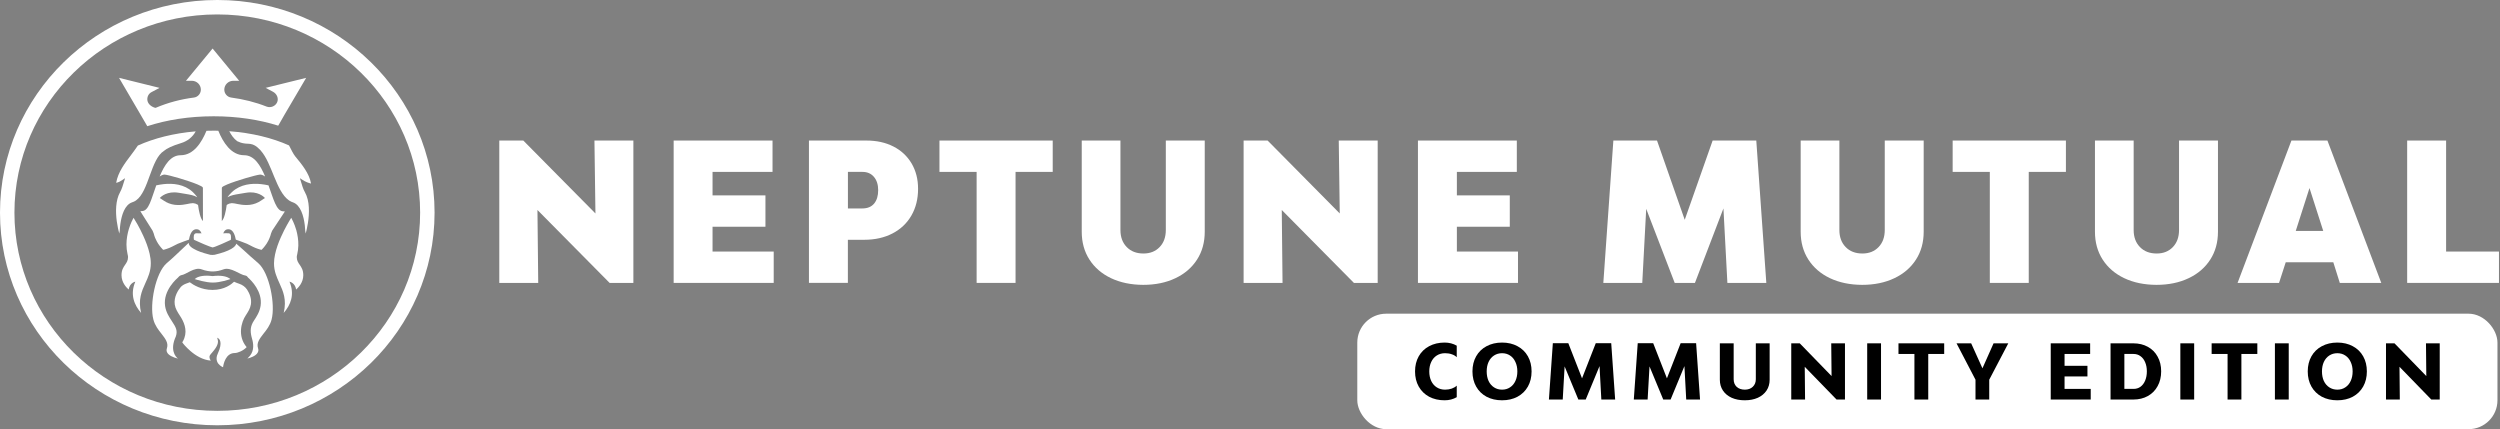 <svg width="466" height="80" viewBox="0 0 466 80" fill="none" xmlns="http://www.w3.org/2000/svg">
  <rect x="0" y="0" width="466" height="80" fill="#808080" stroke="none"/>
  <path d="M79.658 39.636C79.658 60.757 62.155 77.927 40.502 77.927C18.849 77.927 1.345 60.757 1.345 39.636C1.345 18.516 18.849 1.345 40.502 1.345C62.155 1.345 79.658 18.516 79.658 39.636Z" stroke="white" stroke-width="2.691"/>
  <path d="M42.947 52.02C42.245 51.422 40.985 51.297 39.616 51.466C38.247 51.279 36.951 51.413 36.285 52.02C36.623 52.127 38.357 52.672 39.689 52.672C41.031 52.672 42.683 52.109 42.947 52.02Z" fill="white"/>
  <path d="M45.783 58.83C46.23 58.142 46.65 57.499 46.768 56.731C46.933 55.641 46.495 54.668 46.066 53.998C45.719 53.471 45.19 53.096 44.587 52.89H44.578C44.24 52.774 43.903 52.649 43.629 52.515C43.173 52.962 41.858 54.042 39.614 54.042C37.524 54.042 36.009 53.096 35.379 52.613C35.16 52.703 34.932 52.783 34.694 52.864C34.329 52.998 33.992 53.194 33.718 53.471C33.243 54.033 32.358 55.311 32.577 56.793C32.696 57.561 33.116 58.204 33.563 58.892C34.229 59.901 34.95 61.411 34.357 63.036C34.266 63.295 34.138 63.554 33.974 63.813C34.101 64.019 34.676 64.724 35.498 65.43C36.465 66.269 37.816 67.109 39.294 67.216C39.121 66.975 38.911 66.546 39.157 66.189C39.221 66.064 39.349 65.93 39.504 65.76C40.015 65.153 40.873 64.179 40.572 63.268L40.471 62.938L40.773 63.125C40.8 63.161 41.612 63.733 40.608 65.876C40.325 66.457 40.298 66.993 40.49 67.439C40.736 68.02 41.293 68.332 41.576 68.457C41.649 67.85 42.069 65.823 43.739 65.805C44.323 65.805 45.354 65.376 45.974 64.706C44.213 62.616 45.007 59.999 45.783 58.83Z" fill="white"/>
  <path d="M45.394 46.61C44.882 46.163 44.408 45.735 44.034 45.413C43.988 45.672 43.778 45.994 43.194 46.342C43.139 46.369 43.075 46.404 43.021 46.44C42.418 46.788 41.487 47.128 40.036 47.485C39.909 47.521 39.352 47.539 39.242 47.503C39.178 47.485 39.105 47.476 39.051 47.458C37.682 47.11 36.788 46.771 36.222 46.44C35.364 45.994 35.172 45.583 35.172 45.27C34.907 45.511 34.597 45.824 34.223 46.163C33.292 47.039 32.151 48.155 31.084 49.048C28.994 50.843 27.835 56.747 28.592 59.569C28.875 60.667 29.541 61.507 30.116 62.23C30.819 63.141 31.43 63.927 31.12 64.892C31.011 65.213 31.029 65.49 31.184 65.749C31.449 66.214 32.151 66.589 33.173 66.848C32.653 66.446 31.649 65.178 32.772 62.722C33.146 61.632 32.79 60.998 32.033 59.855C31.522 59.078 30.947 58.203 30.773 57.05C30.335 54.103 33.073 51.843 33.173 51.745C33.173 51.745 33.502 51.334 33.767 51.299C34.716 51.183 36.222 49.718 37.563 50.2C38.385 50.513 39.124 50.584 39.562 50.602V50.584C39.562 50.584 39.617 50.602 39.699 50.602C39.772 50.602 39.863 50.602 39.963 50.584C40.319 50.566 40.913 50.495 41.688 50.2C43.002 49.718 44.755 51.236 45.704 51.352C45.923 51.379 46.078 51.504 46.188 51.683C46.206 51.701 46.233 51.727 46.279 51.781C46.781 52.219 48.971 54.326 48.578 56.988C48.405 58.14 47.83 59.015 47.319 59.792C46.662 60.784 46.626 61.686 46.881 62.766C46.945 62.963 47 63.168 47.045 63.383C47.054 63.4 47.054 63.418 47.063 63.436C47.31 64.49 47.31 65.696 46.27 66.669C46.215 66.732 46.16 66.785 46.105 66.83C46.726 66.696 47.684 66.339 48.022 65.749C48.177 65.49 48.213 65.213 48.095 64.892C47.775 63.927 48.387 63.141 49.09 62.23C49.674 61.507 50.34 60.667 50.623 59.569C51.371 56.747 50.212 50.843 48.131 49.048C47.246 48.316 46.27 47.405 45.394 46.61Z" fill="white"/>
  <path d="M55.318 47.921C55.318 47.779 55.345 47.627 55.382 47.475C55.391 47.457 55.391 47.43 55.4 47.412C55.528 46.859 55.592 46.314 55.61 45.787C55.637 44.715 55.455 43.733 55.236 42.911C54.871 41.652 54.387 40.776 54.305 40.625C54.296 40.607 54.287 40.598 54.287 40.598C53.995 41.053 53.128 42.473 52.361 44.206C51.905 45.224 51.494 46.349 51.266 47.439C51.147 48.002 51.074 48.556 51.074 49.082C51.074 50.565 51.585 51.681 52.087 52.78C52.772 54.289 53.474 55.852 52.881 58.326C54.177 56.852 54.98 54.888 53.958 52.503C53.958 52.503 54.998 52.673 55.199 53.968C55.583 53.637 56.532 52.691 56.532 51.297C56.532 50.324 56.194 49.842 55.865 49.359C55.583 48.949 55.318 48.573 55.318 47.921Z" fill="white"/>
  <path d="M24.621 37.714C24.795 37.669 24.95 37.58 25.114 37.508C25.151 37.472 25.196 37.463 25.233 37.446V37.428C25.288 37.41 25.324 37.374 25.379 37.338C27.743 35.668 28.108 29.658 30.553 28.13C31.083 27.675 32.087 27.175 33.748 26.675C34.925 26.326 35.92 25.54 36.476 24.486C32.424 24.826 28.701 25.773 25.698 27.13C25.415 27.55 24.767 28.461 24.43 28.89C23.289 30.399 21.984 32.096 21.655 34.078C21.865 34.043 22.303 33.918 23.024 33.409L23.307 33.212L23.216 33.543C22.951 34.4 22.723 35.222 22.395 35.793C21.518 37.356 21.537 39.509 21.765 41.232C21.893 42.179 22.084 43.001 22.23 43.537C22.249 43.385 22.285 43.197 22.322 43.01C22.322 43.01 22.322 43.01 22.322 42.992C22.34 42.617 22.376 42.188 22.44 41.724C22.668 40.098 23.243 38.187 24.621 37.714Z" fill="white"/>
  <path d="M27.454 23.522C31.059 22.343 35.275 21.674 39.82 21.674C44.237 21.674 48.335 22.308 51.858 23.424C51.931 23.308 51.995 23.192 52.059 23.085C52.396 22.495 52.725 21.933 53.044 21.361L57.069 14.511L49.512 16.378L50.881 17.101C51.62 17.494 51.958 18.325 51.675 19.03C51.356 19.78 50.48 20.164 49.695 19.87C47.623 19.048 45.406 18.494 43.087 18.182C42.357 18.083 41.81 17.449 41.81 16.708C41.81 15.797 42.567 15.056 43.498 15.056H44.584L39.629 9.045L34.664 15.056H35.75C36.681 15.056 37.438 15.797 37.438 16.708C37.438 17.449 36.891 18.083 36.161 18.182C33.697 18.494 31.296 19.128 29.033 20.093H28.905C28.084 19.852 27.536 19.298 27.463 18.628C27.418 18.012 27.71 17.431 28.276 17.154L29.736 16.378L22.189 14.511L26.186 21.343C26.605 22.084 27.035 22.79 27.454 23.522Z" fill="white"/>
  <path d="M56 33.543L55.917 33.213L56.191 33.409C57.004 33.972 57.688 34.142 57.98 34.213C57.651 32.319 56.264 30.64 55.032 29.149C54.667 28.702 54.238 27.809 53.873 27.104C50.789 25.719 46.937 24.764 42.739 24.46C43.113 25.184 43.57 25.844 44.209 26.309C44.218 26.309 44.236 26.327 44.236 26.327C44.628 26.514 45.03 26.657 45.45 26.72C45.678 26.755 45.943 26.791 46.244 26.791C46.381 26.791 46.517 26.809 46.663 26.827C47.293 26.925 47.822 27.256 48.279 27.738C48.361 27.818 48.471 27.907 48.562 28.015C48.571 28.033 48.607 28.059 48.626 28.095C50.715 30.453 51.455 35.669 53.846 37.339C53.891 37.374 53.928 37.41 53.983 37.428C54.019 37.464 54.074 37.473 54.101 37.491C54.266 37.58 54.421 37.669 54.594 37.714C56.045 38.214 56.611 40.304 56.812 41.974C56.848 42.34 56.876 42.689 56.894 42.992C56.894 43.01 56.894 43.01 56.894 43.01C56.931 43.198 56.967 43.385 56.985 43.537C57.104 43.073 57.268 42.385 57.396 41.572C57.67 39.795 57.77 37.464 56.821 35.794C56.511 35.258 56.301 34.552 56 33.543Z" fill="white"/>
  <path d="M26.722 43.992C25.991 42.357 25.17 41.026 24.896 40.598C24.896 40.598 24.887 40.607 24.878 40.625C24.796 40.776 24.358 41.562 24.011 42.715C23.774 43.518 23.573 44.501 23.573 45.572C23.573 46.171 23.637 46.778 23.783 47.412C23.792 47.43 23.792 47.457 23.801 47.475C23.838 47.627 23.865 47.779 23.865 47.921C23.865 48.573 23.601 48.949 23.318 49.359C22.989 49.842 22.651 50.324 22.651 51.297C22.651 52.691 23.601 53.637 23.984 53.968C24.185 52.673 25.225 52.503 25.225 52.503C24.203 54.888 25.006 56.852 26.302 58.326C25.709 55.852 26.411 54.289 27.096 52.78C27.598 51.681 28.109 50.565 28.109 49.082C28.109 48.511 28.027 47.904 27.89 47.296C27.634 46.171 27.196 45.019 26.722 43.992Z" fill="white"/>
  <path d="M41.352 35.043C41.352 35.007 41.352 34.971 41.371 34.945C41.425 34.811 41.8 34.614 42.347 34.382C44.163 33.632 47.686 32.614 48.48 32.542C48.735 32.533 49.055 32.658 49.383 32.882V32.873C49.392 32.882 49.411 32.891 49.42 32.9C48.526 30.774 47.385 28.934 45.505 28.934C43.095 28.934 41.59 26.567 40.695 24.379H40.686V24.37C40.394 24.352 40.102 24.352 39.81 24.352C39.737 24.352 39.664 24.352 39.591 24.361C39.217 24.352 38.852 24.361 38.487 24.379C37.583 26.567 36.087 28.934 33.668 28.934C31.788 28.934 30.647 30.774 29.753 32.9C29.762 32.891 29.78 32.882 29.79 32.873V32.882C30.118 32.658 30.437 32.533 30.693 32.542C31.487 32.614 35.01 33.632 36.826 34.382C37.373 34.614 37.748 34.811 37.802 34.945C37.811 34.971 37.821 35.007 37.821 35.061L37.83 41.206C37.337 40.723 37.063 39.321 36.917 38.214C36.899 38.196 36.871 38.187 36.853 38.169V38.16C36.835 38.151 36.817 38.142 36.807 38.133C36.698 38.071 36.589 38.017 36.479 37.972C36.433 37.964 36.397 37.946 36.36 37.937C36.233 37.901 36.105 37.874 35.977 37.865C35.968 37.865 35.968 37.865 35.959 37.865C35.959 37.865 35.959 37.865 35.95 37.865C35.32 37.865 34.444 38.24 33.157 38.214C32.974 38.214 32.783 38.205 32.582 38.178C31.834 38.089 31.095 37.803 30.474 37.365L29.79 36.91C29.79 36.91 30.638 35.838 32.536 35.856C32.801 35.865 33.093 35.891 33.403 35.945C33.823 36.017 34.206 36.079 34.581 36.142C35.448 36.284 36.187 36.418 36.725 36.749C36.734 36.758 36.753 36.758 36.771 36.767C36.634 36.561 36.479 36.374 36.324 36.204C36.251 36.115 36.169 36.034 36.087 35.954C36.032 35.9 35.986 35.838 35.922 35.784C34.334 34.319 32.217 34.141 30.52 34.319C30.009 34.373 29.525 34.462 29.123 34.552C28.211 37.026 27.763 39.339 26.449 39.348H26.44C26.349 39.348 26.248 39.348 26.157 39.383V39.392C26.157 39.392 26.175 39.41 26.185 39.419L28.448 43.01C28.53 43.188 28.603 43.367 28.658 43.536C28.795 44.099 28.995 44.572 29.224 44.983C29.306 45.144 29.397 45.287 29.479 45.421C29.57 45.564 29.662 45.689 29.753 45.805C29.835 45.912 29.917 46.019 29.99 46.109C30.154 46.296 30.291 46.448 30.401 46.564C30.456 46.609 31.532 46.269 32.044 45.992C32.199 45.912 32.363 45.823 32.536 45.742C32.728 45.635 32.929 45.537 33.139 45.439C33.768 45.162 35.21 44.671 35.219 44.671C35.338 44.01 35.639 42.84 36.479 42.733C36.598 42.724 36.725 42.724 36.862 42.76C37.3 42.858 37.483 43.286 37.565 43.536C37.519 43.492 37.474 43.483 37.41 43.483C37.41 43.483 37.401 43.483 37.392 43.483C37.273 43.492 37.09 43.519 36.762 43.483C36.753 43.483 36.744 43.483 36.744 43.483C36.707 43.483 36.671 43.474 36.643 43.474C36.032 43.474 36.077 44.17 36.141 44.68V44.689C36.141 44.689 36.497 44.849 36.981 45.064C37.118 45.126 37.264 45.189 37.419 45.26C37.62 45.349 37.821 45.439 38.03 45.528C38.724 45.814 39.399 46.082 39.591 46.118C39.6 46.118 39.609 46.118 39.609 46.118C39.983 46.135 42.666 44.876 42.995 44.724C43.022 44.715 43.032 44.706 43.032 44.706C43.032 44.706 43.032 44.697 43.032 44.689V44.68C43.095 44.17 43.141 43.474 42.53 43.474C42.502 43.474 42.466 43.483 42.429 43.483C42.42 43.483 42.42 43.483 42.411 43.483C42.32 43.474 42 43.447 41.781 43.483C41.772 43.483 41.772 43.483 41.763 43.483C41.699 43.483 41.654 43.492 41.608 43.536C41.69 43.286 41.873 42.858 42.31 42.76C42.447 42.724 42.575 42.724 42.694 42.733C43.533 42.84 43.835 44.01 43.953 44.671C43.962 44.671 45.404 45.162 46.034 45.439C46.198 45.519 46.363 45.599 46.518 45.68C46.737 45.787 46.947 45.894 47.129 45.992C47.64 46.269 48.717 46.609 48.772 46.564C48.881 46.448 49.018 46.296 49.183 46.109C49.256 46.019 49.338 45.912 49.42 45.805C49.511 45.689 49.602 45.564 49.694 45.421C49.776 45.287 49.867 45.144 49.949 44.983C49.977 44.939 50.004 44.885 50.031 44.831C50.077 44.742 50.123 44.644 50.168 44.537C50.214 44.438 50.259 44.331 50.296 44.224C50.342 44.117 50.378 44.01 50.415 43.894C50.451 43.778 50.488 43.661 50.515 43.536C50.57 43.367 50.643 43.188 50.725 43.01L53.07 39.464C53.08 39.455 53.098 39.437 53.098 39.437V39.428C53.006 39.392 52.906 39.392 52.815 39.392H52.806C51.492 39.383 50.962 37.026 50.05 34.552C49.648 34.462 49.164 34.373 48.653 34.319C46.956 34.141 44.839 34.319 43.251 35.784C43.187 35.838 43.141 35.9 43.086 35.954C43.004 36.034 42.922 36.115 42.849 36.204C42.694 36.374 42.539 36.561 42.402 36.767C42.42 36.758 42.438 36.758 42.447 36.749C42.986 36.418 43.725 36.284 44.592 36.142C44.966 36.079 45.35 36.017 45.769 35.945C46.08 35.891 46.372 35.865 46.636 35.856C48.535 35.838 49.383 36.91 49.383 36.91L48.699 37.365C48.078 37.803 47.339 38.089 46.591 38.178C46.39 38.205 46.198 38.214 46.016 38.214H45.888C44.665 38.214 43.835 37.865 43.223 37.865C43.214 37.865 43.214 37.865 43.214 37.865C43.205 37.865 43.205 37.865 43.196 37.865C43.068 37.874 42.94 37.901 42.812 37.937C42.776 37.946 42.739 37.964 42.694 37.972C42.584 38.017 42.475 38.071 42.365 38.133C42.356 38.142 42.338 38.151 42.32 38.16V38.169C42.301 38.187 42.274 38.196 42.256 38.214C42.11 39.321 41.836 40.723 41.343 41.206L41.352 35.061V35.043Z" fill="white"/>
  <path d="M93.068 52.733V26.197H97.543L110.99 39.788L110.804 26.197H118.061V52.733H113.629L100.181 39.142L100.325 52.733H93.068Z" fill="white"/>
  <path d="M132.826 46.889H144.218V52.733H125.569V26.197H143.999V32.041H132.818V36.419H142.679V42.263H132.818V46.889H132.826Z" fill="white"/>
  <path d="M166.527 27.306C167.982 28.043 169.106 29.102 169.918 30.46C170.722 31.825 171.128 33.398 171.128 35.194C171.128 37.081 170.713 38.745 169.884 40.177C169.056 41.609 167.88 42.726 166.366 43.512C164.852 44.299 163.093 44.696 161.089 44.696H158.044V52.725H150.787V26.197H161.486C163.397 26.197 165.072 26.561 166.527 27.306ZM162.941 37.942C163.44 37.33 163.693 36.502 163.693 35.451C163.693 34.424 163.431 33.597 162.907 32.976C162.383 32.355 161.664 32.041 160.767 32.041H158.052V38.852H160.767C161.706 38.852 162.433 38.546 162.941 37.942Z" fill="white"/>
  <path d="M196.226 26.197V32.041H189.299V52.733H182.042V32.041H175.115V26.197H196.226Z" fill="white"/>
  <path d="M207.099 51.855C205.366 51.028 204.021 49.869 203.065 48.379C202.109 46.889 201.636 45.16 201.636 43.198V26.197H208.85V42.875C208.85 44.191 209.239 45.251 210.026 46.053C210.804 46.856 211.844 47.254 213.138 47.254C214.381 47.254 215.388 46.856 216.158 46.053C216.927 45.251 217.308 44.191 217.308 42.875V26.197H224.564V43.198C224.564 45.16 224.091 46.889 223.135 48.379C222.179 49.869 220.835 51.036 219.101 51.855C217.367 52.683 215.363 53.097 213.096 53.097C210.838 53.089 208.833 52.675 207.099 51.855Z" fill="white"/>
  <path d="M231.809 52.733V26.197H236.283L249.73 39.788L249.544 26.197H256.801V52.733H252.369L238.921 39.142L239.065 52.733H231.809Z" fill="white"/>
  <path d="M271.561 46.889H282.954V52.733H264.305V26.197H282.734V32.041H271.561V36.419H281.423V42.263H271.561V46.889Z" fill="white"/>
  <path d="M329.241 52.733H321.985L321.249 38.852L315.937 52.733H312.165L306.854 38.927L306.118 52.733H298.861L300.73 26.197H308.867L314.034 40.971L319.236 26.197H327.372L329.241 52.733Z" fill="white"/>
  <path d="M341.11 51.855C339.376 51.028 338.032 49.869 337.076 48.379C336.12 46.889 335.646 45.16 335.646 43.198V26.197H342.861V42.875C342.861 44.191 343.25 45.251 344.036 46.053C344.815 46.856 345.855 47.254 347.149 47.254C348.392 47.254 349.399 46.856 350.168 46.053C350.938 45.251 351.319 44.191 351.319 42.875V26.197H358.575V43.198C358.575 45.16 358.102 46.889 357.146 48.379C356.19 49.869 354.845 51.036 353.112 51.855C351.378 52.683 349.373 53.097 347.107 53.097C344.848 53.089 342.844 52.675 341.11 51.855Z" fill="white"/>
  <path d="M385.085 26.197V32.041H378.158V52.733H370.901V32.041H363.975V26.197H385.085Z" fill="white"/>
  <path d="M395.964 51.855C394.23 51.028 392.885 49.869 391.929 48.379C390.974 46.889 390.5 45.16 390.5 43.198V26.197H397.714V42.875C397.714 44.191 398.103 45.251 398.89 46.053C399.668 46.856 400.708 47.254 402.002 47.254C403.246 47.254 404.252 46.856 405.022 46.053C405.791 45.251 406.172 44.191 406.172 42.875V26.197H413.429V43.198C413.429 45.16 412.955 46.889 411.999 48.379C411.044 49.869 409.699 51.036 407.965 51.855C406.231 52.683 404.227 53.097 401.96 53.097C399.702 53.089 397.697 52.675 395.964 51.855Z" fill="white"/>
  <path d="M436.139 52.733L434.93 48.892H426.058L424.814 52.733H417.084L427.123 26.197H433.83L443.869 52.733H436.139ZM427.927 43.049H433.052L430.489 35.053L427.927 43.049Z" fill="white"/>
  <path d="M455.945 46.889H465.807V52.733H448.697V26.197H455.954V46.889H455.945Z" fill="white"/>
  <rect x="253" y="58.472" width="212.527" height="21.524" rx="5.382" fill="white"/>
  <path d="M269.281 74.614C268.194 74.614 267.229 74.393 266.385 73.949C265.552 73.496 264.907 72.864 264.45 72.052C263.992 71.24 263.764 70.301 263.764 69.234C263.764 68.168 263.992 67.229 264.45 66.417C264.907 65.605 265.552 64.978 266.385 64.534C267.229 64.081 268.194 63.854 269.281 63.854C270.114 63.854 270.866 64.048 271.537 64.435V66.587C271.293 66.341 270.983 66.157 270.607 66.035C270.241 65.903 269.825 65.837 269.357 65.837C268.778 65.837 268.265 65.978 267.818 66.261C267.371 66.544 267.025 66.945 266.781 67.465C266.538 67.974 266.416 68.564 266.416 69.234C266.416 69.904 266.538 70.499 266.781 71.018C267.025 71.528 267.371 71.924 267.818 72.207C268.265 72.491 268.778 72.632 269.357 72.632C269.814 72.632 270.231 72.566 270.607 72.434C270.983 72.302 271.293 72.118 271.537 71.882V74.034C270.866 74.421 270.114 74.614 269.281 74.614Z" fill="black"/>
  <path d="M279.984 74.614C278.897 74.614 277.932 74.393 277.089 73.949C276.255 73.496 275.61 72.864 275.153 72.052C274.696 71.24 274.467 70.301 274.467 69.234C274.467 68.168 274.696 67.229 275.153 66.417C275.61 65.605 276.255 64.978 277.089 64.534C277.932 64.081 278.897 63.854 279.984 63.854C281.072 63.854 282.032 64.081 282.865 64.534C283.698 64.978 284.343 65.605 284.801 66.417C285.258 67.229 285.486 68.168 285.486 69.234C285.486 70.301 285.258 71.24 284.801 72.052C284.343 72.864 283.698 73.496 282.865 73.949C282.032 74.393 281.072 74.614 279.984 74.614ZM279.984 72.632C280.543 72.632 281.036 72.491 281.463 72.207C281.9 71.924 282.235 71.528 282.469 71.018C282.713 70.499 282.834 69.904 282.834 69.234C282.834 68.564 282.713 67.974 282.469 67.465C282.235 66.945 281.9 66.544 281.463 66.261C281.036 65.978 280.543 65.837 279.984 65.837C279.425 65.837 278.928 65.978 278.491 66.261C278.054 66.544 277.713 66.945 277.47 67.465C277.236 67.974 277.119 68.564 277.119 69.234C277.119 69.904 277.236 70.499 277.47 71.018C277.713 71.528 278.054 71.924 278.491 72.207C278.928 72.491 279.425 72.632 279.984 72.632Z" fill="black"/>
  <path d="M301.064 74.473H298.488L298.153 68.243L295.577 74.473H294.205L291.645 68.3L291.294 74.473H288.718L289.45 63.968H292.331L294.891 70.523L297.452 63.968H300.332L301.064 74.473Z" fill="black"/>
  <path d="M316.887 74.473H314.312L313.976 68.243L311.4 74.473H310.029L307.468 68.3L307.118 74.473H304.542L305.274 63.968H308.154L310.715 70.523L313.275 63.968H316.156L316.887 74.473Z" fill="black"/>
  <path d="M325.227 74.614C324.303 74.614 323.49 74.459 322.789 74.147C322.088 73.826 321.544 73.378 321.158 72.802C320.772 72.217 320.579 71.547 320.579 70.792V63.996H323.155V70.693C323.155 71.278 323.342 71.75 323.718 72.108C324.105 72.458 324.613 72.632 325.243 72.632C325.852 72.632 326.345 72.453 326.721 72.094C327.097 71.736 327.285 71.268 327.285 70.693V63.996H329.861V70.792C329.861 71.547 329.668 72.217 329.281 72.802C328.895 73.378 328.352 73.826 327.651 74.147C326.95 74.459 326.142 74.614 325.227 74.614Z" fill="black"/>
  <path d="M333.89 74.473V63.996H335.475L341.404 70.098L341.343 63.996H343.903V74.473H342.333L336.404 68.371L336.465 74.473H333.89Z" fill="black"/>
  <path d="M348.046 74.473V63.996H350.622V74.473H348.046Z" fill="black"/>
  <path d="M362.397 63.996V65.978H359.425V74.473H356.849V65.978H353.877V63.996H362.397Z" fill="black"/>
  <path d="M371.601 63.996H374.345L370.793 70.778V74.473H368.233V70.778L364.697 63.996H367.425L369.528 68.654L371.601 63.996Z" fill="black"/>
  <path d="M384.832 72.491H389.71V74.473H382.257V63.996H389.603V65.978H384.832V68.187H389.1V70.169H384.832V72.491Z" fill="black"/>
  <path d="M397.644 63.996C398.67 63.996 399.574 64.213 400.356 64.647C401.149 65.081 401.759 65.695 402.185 66.488C402.622 67.271 402.841 68.182 402.841 69.22C402.841 70.258 402.622 71.174 402.185 71.967C401.759 72.76 401.149 73.378 400.356 73.822C399.574 74.256 398.67 74.473 397.644 74.473H393.406V63.996H397.644ZM397.689 72.491C398.187 72.491 398.619 72.359 398.985 72.094C399.361 71.82 399.65 71.438 399.854 70.948C400.067 70.447 400.174 69.871 400.174 69.22C400.174 68.578 400.067 68.012 399.854 67.521C399.65 67.031 399.361 66.653 398.985 66.389C398.619 66.115 398.187 65.978 397.689 65.978H395.982V72.491H397.689Z" fill="black"/>
  <path d="M406.417 74.473V63.996H408.993V74.473H406.417Z" fill="black"/>
  <path d="M420.767 63.996V65.978H417.795V74.473H415.22V65.978H412.248V63.996H420.767Z" fill="black"/>
  <path d="M424.043 74.473V63.996H426.619V74.473H424.043Z" fill="black"/>
  <path d="M435.681 74.614C434.594 74.614 433.628 74.393 432.785 73.949C431.952 73.496 431.307 72.864 430.849 72.052C430.392 71.24 430.163 70.301 430.163 69.234C430.163 68.168 430.392 67.229 430.849 66.417C431.307 65.605 431.952 64.978 432.785 64.534C433.628 64.081 434.594 63.854 435.681 63.854C436.768 63.854 437.728 64.081 438.561 64.534C439.395 64.978 440.04 65.605 440.497 66.417C440.954 67.229 441.183 68.168 441.183 69.234C441.183 70.301 440.954 71.24 440.497 72.052C440.04 72.864 439.395 73.496 438.561 73.949C437.728 74.393 436.768 74.614 435.681 74.614ZM435.681 72.632C436.24 72.632 436.732 72.491 437.159 72.207C437.596 71.924 437.931 71.528 438.165 71.018C438.409 70.499 438.531 69.904 438.531 69.234C438.531 68.564 438.409 67.974 438.165 67.465C437.931 66.945 437.596 66.544 437.159 66.261C436.732 65.978 436.24 65.837 435.681 65.837C435.122 65.837 434.624 65.978 434.187 66.261C433.75 66.544 433.41 66.945 433.166 67.465C432.932 67.974 432.815 68.564 432.815 69.234C432.815 69.904 432.932 70.499 433.166 71.018C433.41 71.528 433.75 71.924 434.187 72.207C434.624 72.491 435.122 72.632 435.681 72.632Z" fill="black"/>
  <path d="M444.75 74.473V63.996H446.335L452.264 70.098L452.203 63.996H454.764V74.473H453.194L447.265 68.371L447.326 74.473H444.75Z" fill="black"/>
</svg>
